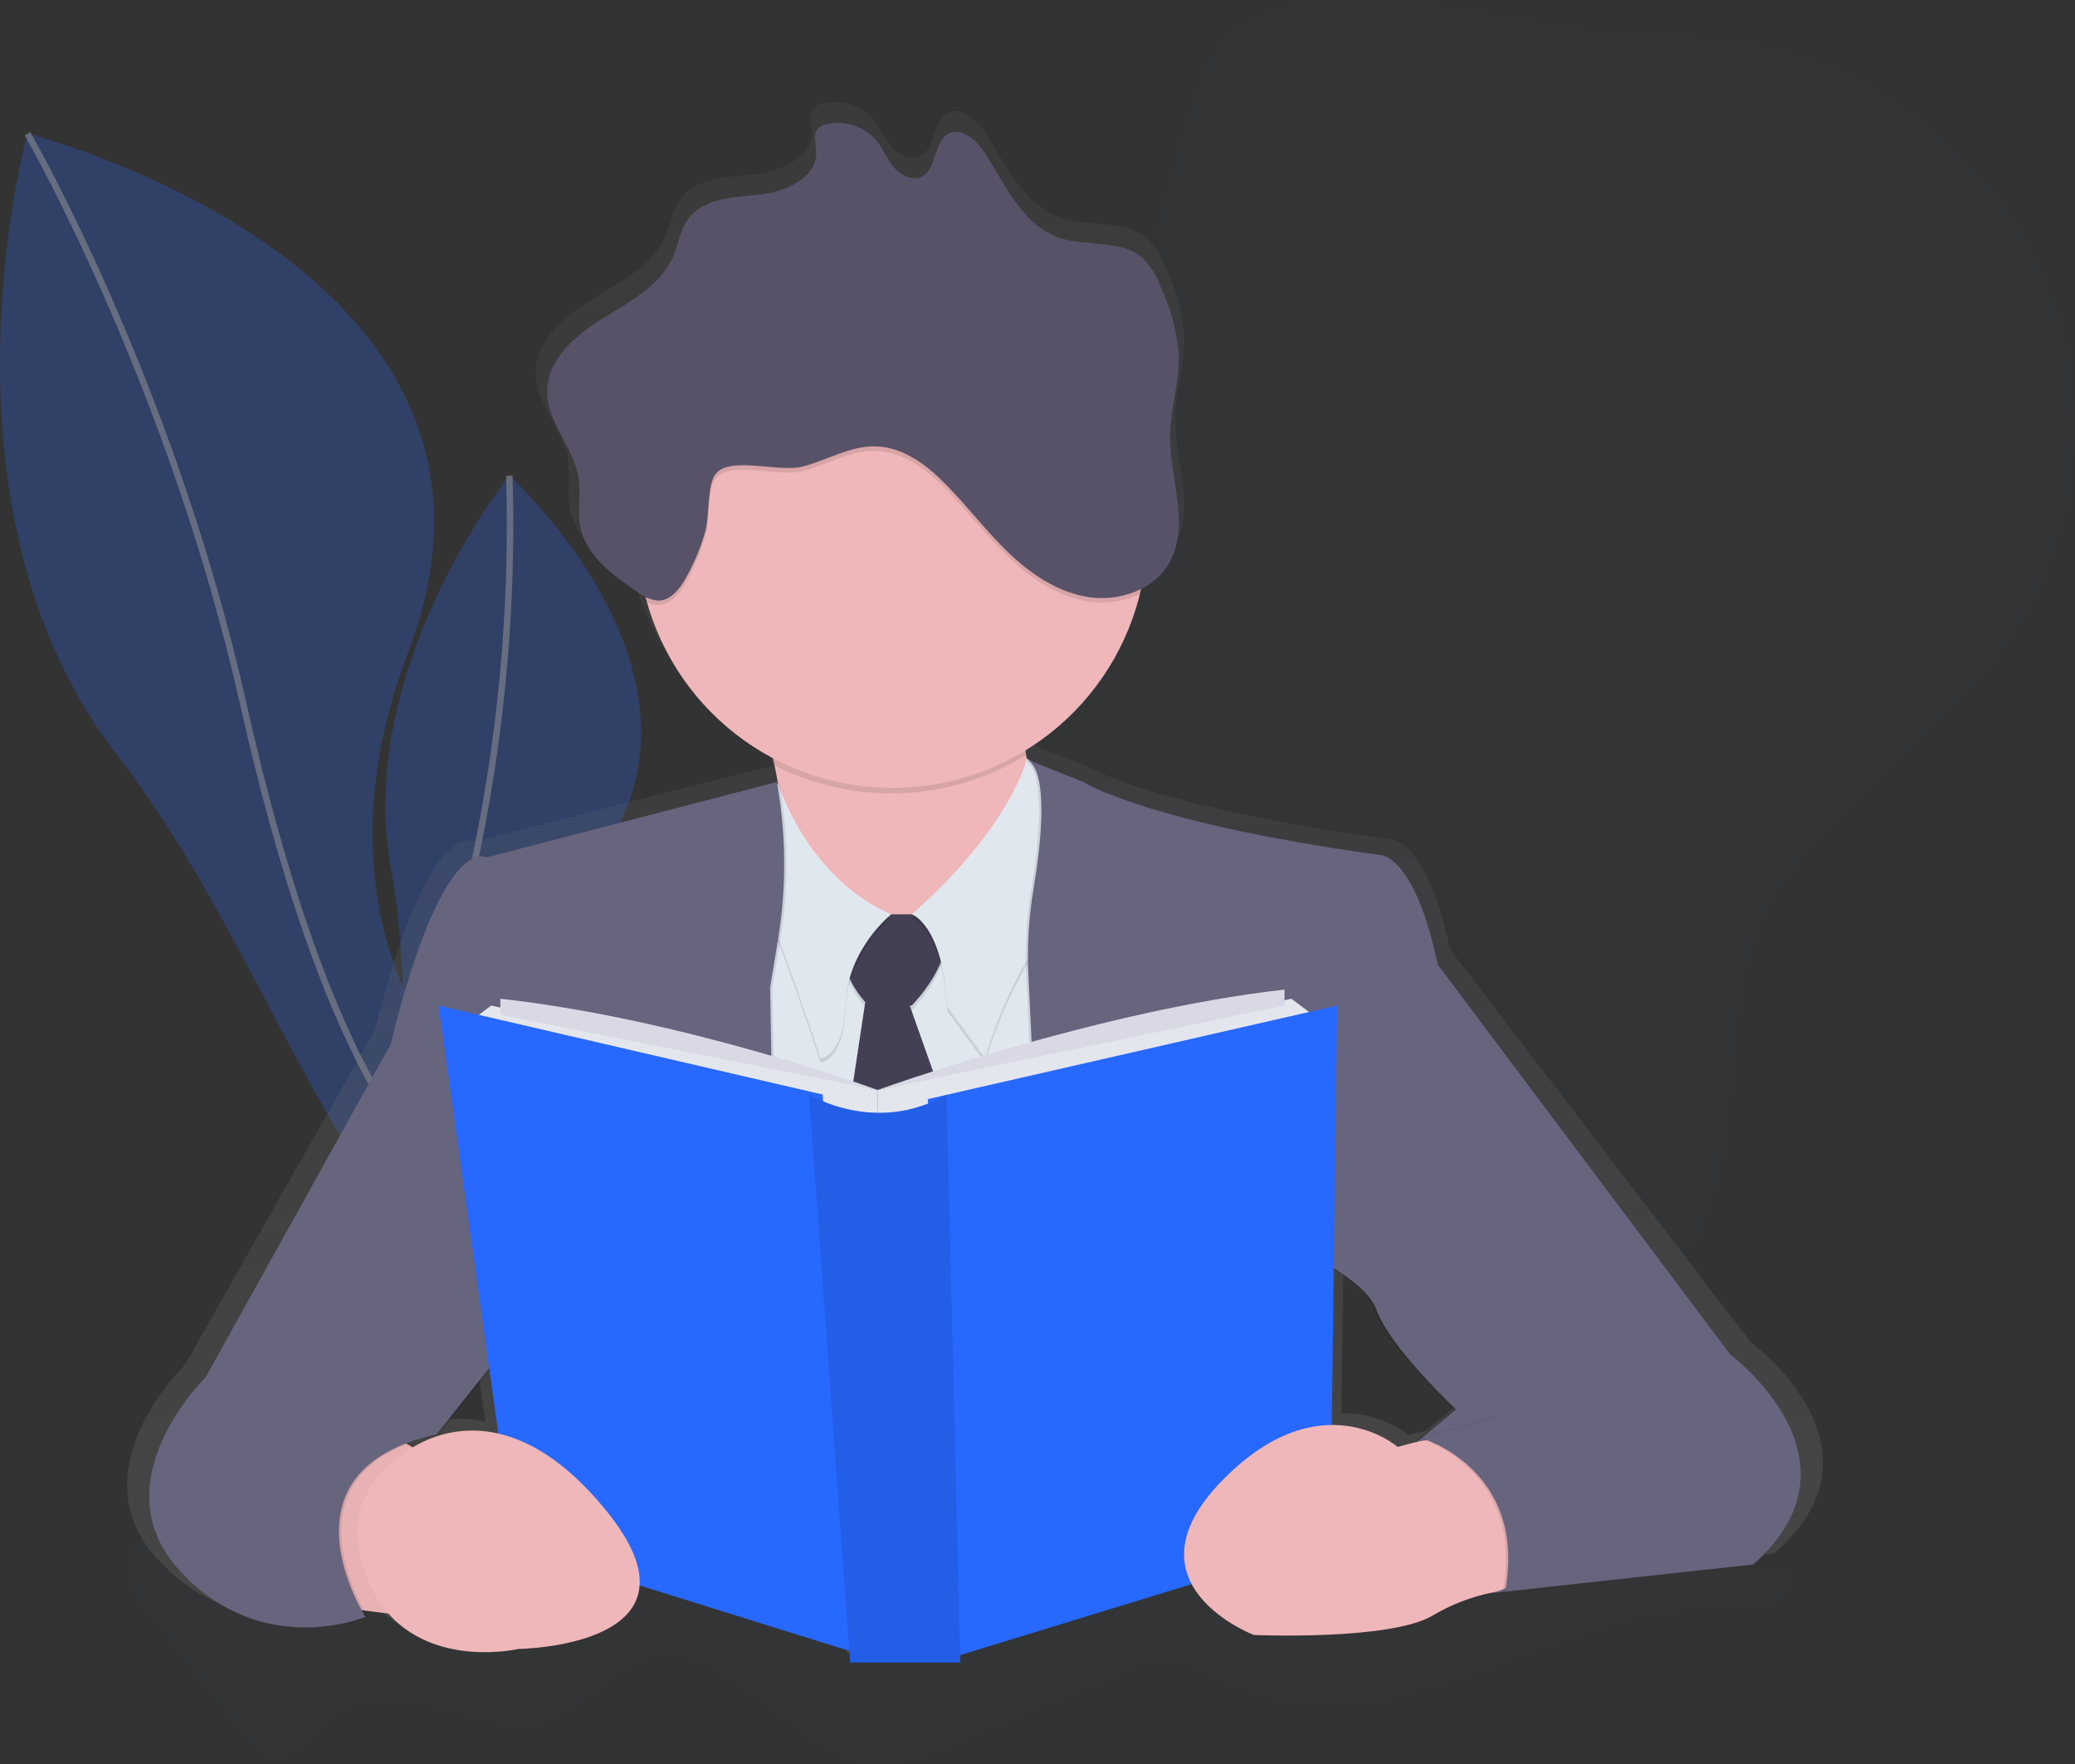 <svg fill="none" height="272" viewBox="0 0 320 272" width="320" xmlns="http://www.w3.org/2000/svg" xmlns:xlink="http://www.w3.org/1999/xlink"><rect x="0" y="0" width="320" height="272" fill="#333333" stroke="none"/><linearGradient id="a" gradientUnits="userSpaceOnUse" x1="150.357" x2="150.357" y1="254.778" y2="15.738"><stop offset="0" stop-color="#808080" stop-opacity=".251"/><stop offset=".54" stop-color="#808080" stop-opacity=".122"/><stop offset="1" stop-color="#808080" stop-opacity=".102"/></linearGradient><path d="m189.784 5.173c-2.965 2.428-4.29 6.277-5.447 9.926-2.593 8.188-5.017 16.431-7.274 24.729-3.289 12.054-6.276 24.373-12.3 35.34s-14.8 20.055-23.473 29.037l-31.262 32.337c-9.66 10-19.965 21.533-19.781 35.419.159 12.047 8.6 22.734 18.926 28.955s22.4 8.766 34.208 11.213c6 1.243 12.361 2.463 18.113.4 6.908-2.479 11.411-9.121 17.725-12.859 11.328-6.712 25.682-2.936 38.373.583s27.646 6.188 37.938-2.01c14.935-11.9 8.5-35.869 15.167-53.737 6.33-16.958 23.833-26.71 35.32-40.71 25.663-31.269 14.442-74.7-20.973-92.234-11.6-5.729-23.044-5.434-35.631-6.337-15.692-1.128-46.102-11.139-59.629-.052z" fill="#2768ff" opacity=".01"/><g opacity=".5"><path d="m93.081 186.043s-52.495-26.5-30.061-85.7-58.79-79.737-58.79-79.737-15.911 57.643 13.982 96.029 41.424 102.116 74.869 69.408z" fill="#2768ff" opacity=".5"/><path d="m4.23 20.606s22.148 38.288 33.324 88.094 29.376 90.906 55.257 76.406" opacity=".5" stroke="#fff" stroke-miterlimit="10"/></g><g opacity=".5"><path d="m81.803 195.722s-20.992-30.064 6.857-59.044-10.114-63.349-10.114-63.349-23.944 29.839-18.227 60.772-5.16 71.874 21.484 61.621z" fill="#2768ff" opacity=".5"/><path d="m78.55 73.332c.625 20.61-1.307 41.218-5.752 61.352-7.34 32.591-8.621 61.942 9.11 60.417" opacity=".5" stroke="#fff" stroke-miterlimit="10"/></g><path d="m19.925 243.118c.475 2.077 1.484 3.994 2.927 5.561l14.827 18.747c1.192 1.509 2.472 3.078 4.074 3.487 3.346.885 6.038-3.4 8.9-5.91 10.169-8.915 24.064 4.657 35.558-.533 4.6-2.077 8.322-7.01 13.009-8.68 12.409-4.438 22.924 15.17 35.736 16.169 4.207.317 8.335-1.408 12.355-3.123l26.813-11.451c1.787-.899 3.728-1.453 5.72-1.633 3.3-.057 6.371 2.061 9.476 3.586 12.5 6.144 26.375 2.828 39.212-1.826s25.768-10.643 39.038-9.651c3.454.26 8.017.041 8.961-4.48.562-2.688-7.029.13-8.786-1.319s2.425-7.495.375-7.751c-11.926-1.49-24.077-1.531-35.733 2.219-6.038 1.94-11.977 4.9-18.176 5.5-6.463.634-12.892-1.319-19.238-3.094-16.069-4.5-32.412-7.926-48.818-7.228-29.158 1.268-57.878 15.617-86.89 11.458-8.62-1.271-16.947-4.053-24.6-8.218-3.915-2.108-3.74 5.358-7.734 7.872-1.3.818-4.7-6.81-5.72-5.342-.58.806-.993 1.721-1.213 2.69-.221.968-.246 1.971-.073 2.95z" fill="#2768ff" opacity=".01"/><path d="m269.985 206.968-46.346-60.553c-3.619-17-9.053-17-9.053-17-36.931-4.958-47.068-11.334-47.068-11.334l-8.262-3.227-.69-.406c-.032-.181-.067-.361-.1-.548s-.064-.434-.089-.653c9.018-5.404 15.53-14.157 18.113-24.348.067-.266.127-.539.191-.808 1.772-.847 3.269-2.178 4.318-3.839 3.549-5.8.178-13.154.254-19.916.048-4.274 1.525-8.462 1.357-12.732-.312-3.58-1.27-7.074-2.825-10.313-.581-1.659-1.513-3.172-2.733-4.438-3.454-3.129-9.047-1.788-13.483-3.329-5.739-1.994-8.411-8.208-11.729-13.2-1.271-1.928-3.584-3.963-5.672-2.907-2.45 1.236-1.786 5.469-4.261 6.658-1.5.72-3.333-.187-4.4-1.442s-1.684-2.831-2.739-4.1c-.947-1.098-2.173-1.92-3.548-2.379s-2.849-.54-4.266-.233c-.562.091-1.081.356-1.484.758-.791.919-.3 2.289-.242 3.487.188 4.036-4.766 6.277-8.859 6.705s-8.917.479-11.367 3.728c-1.3 1.721-1.573 3.963-2.447 5.922-2.027 4.543-6.93 7.032-11.239 9.641s-8.745 6.414-8.707 11.372c.038 4.755 4.245 8.607 4.986 13.315.394 2.5-.219 5.073.27 7.555.9 4.553 5.164 7.609 9.1 10.193.267.174.537.349.813.514.07.279.14.555.216.831 1.514 5.312 4.113 10.252 7.633 14.509 3.52 4.256 7.884 7.736 12.818 10.22.064.266.124.536.184.812.187.85.362 1.734.518 2.641l-.121.032v-.089l-45.774 11.645c-.276-.099-.57-.136-.861-.108-1.875-.152-7.738 1.864-14.579 29.208l-29.326 51.697s-17.016 16.292-3.982 30.118c2.511 2.776 5.581 4.988 9.009 6.491 3.428 1.504 7.135 2.264 10.877 2.231 3.338.047 6.657-.513 9.794-1.655 0 0-.235-.361-.6-1l3.877.472c7.626 8.458 20.617 5.488 20.617 5.488s18.478-.209 19.158-9.85l33.21 10.164.133 1.81h17.439l-.029-1.154 36.689-11.026c2.86 5.275 9.851 7.885 9.851 7.885s21.532.9 28.3-3.009c2.845-1.665 5.943-2.855 9.171-3.522l.188-.019-.044.044 41.456-4.438c18.832-16.282-3.615-32.571-3.615-32.571zm-208.668 14.4-.912-.526c1.63-.621 3.305-1.115 5.011-1.477l8.065-9.933 1.4 9.8c-4.627-1.067-9.488-.302-13.564 2.135zm155.982-.079c-3.005-2.264-6.677-3.463-10.439-3.408l.318-24.114c3.028 1.931 5.57 4.061 6.324 6.116 2.174 6.024 12.673 15.582 12.673 15.582l-5.453 4.47-.848.694c-.229.054-.458.108-.686.168z" fill="url(#a)"/><path d="m52.835 247.919 8.462 1.056 4.935-24.272-9.52-5.631-12.339 13.369z" fill="#efb7b9"/><path d="m52.835 247.919 8.462 1.056 4.935-24.272-9.52-5.631-12.339 13.369z" fill="#000" opacity=".03"/><path d="m166.354 128.67-20.448 18.293s-39.489 8.794-29.616-3.519c5.593-6.975 4.849-17.56 3.152-25.429-.759-3.569-1.813-7.068-3.152-10.462 0 0 50.779-30.59 43.728-7.371-2.091 6.886-2.383 12.2-1.764 16.254 1.481 9.624 8.1 12.234 8.1 12.234z" fill="#efb7b9"/><path d="m160.018 100.182c-2.091 6.886-2.383 12.2-1.764 16.254-5.788 3.574-12.399 5.597-19.195 5.874-6.797.278-13.551-1.199-19.611-4.289-.759-3.569-1.813-7.068-3.152-10.462 0 0 50.774-30.597 43.722-7.377z" fill="#000" opacity=".1"/><path d="m176.943 82.237c-.017 9.095-3.185 17.903-8.965 24.924-5.78 7.022-13.815 11.823-22.737 13.587s-18.18.381-26.197-3.914c-8.017-4.294-14.298-11.234-17.774-19.639-3.475-8.404-3.931-17.754-1.288-26.456 2.643-8.702 8.219-16.22 15.78-21.273s16.641-7.33 25.693-6.441c9.051.888 17.515 4.886 23.95 11.312 3.661 3.665 6.564 8.015 8.544 12.802 1.98 4.787 2.997 9.917 2.994 15.098z" fill="#efb7b9"/><path d="m110.304 133.245v72.109l69.457-5.627-11.633-73.517-30.674 18.29z" fill="#e1e7ef"/><path d="m148.028 177.567-7.731-21.809h.318c8.109-8.794 4.582-14.07 4.582-14.07h-11.255c-7.166 5.073-2.193 11.645-.505 13.537l-3.375 22.342z" fill="#000" opacity=".1"/><path d="m148.028 176.862-7.731-21.809h.318c8.109-8.794 4.582-14.07 4.582-14.07h-11.255c-7.166 5.072-2.193 11.645-.505 13.537l-3.375 22.341z" fill="#444053"/><path d="m158.35 117.681s-2.224 10.285-17.722 24c0 0 4.766 1.585 5.466 14.247l5.818 7.926s4.582-16.533 12.692-22.161 0-20.4 0-20.4z" fill="#000" opacity=".1"/><path d="m158.35 116.984s-2.224 10.285-17.722 24c0 0 4.766 1.585 5.466 14.247l5.818 7.926s4.582-16.533 12.692-22.161 0-20.4 0-20.4z" fill="#e1e7ef"/><path d="m137.438 141.684s-6.673 5.279-7.035 13.721-3.877 8.443-3.877 8.443-8.815-27.084-11.633-29.547 5.084-12.852 5.084-12.852 4.433 14.608 17.461 20.235z" fill="#000" opacity=".1"/><path d="m137.438 140.984s-6.673 5.275-7.035 13.727-3.877 8.443-3.877 8.443-8.818-27.1-11.649-29.557 5.084-12.853 5.084-12.853 4.449 14.609 17.477 20.24z" fill="#e1e7ef"/><path d="m157.902 117.063 8.815 3.519s9.873 6.341 45.835 11.258c0 0 5.288 0 8.815 16.885l45.123 60.151s21.859 16.169 3.527 32.363l-40.356 4.4s23.27-22.161-11.986-22.864l6.514-5.456s-10.226-9.511-12.339-15.478-19.384-12.662-19.384-12.662l2.116 50.652-31.745 4.92-4.576-94.254c-.22-4.446.036-8.902.763-13.293 1.195-7.152 2.456-18.477-1.122-20.141z" fill="#000" opacity=".1"/><path d="m158.254 117.063 8.815 3.519s9.873 6.341 45.835 11.258c0 0 5.288 0 8.815 16.885l45.125 60.151s21.859 16.169 3.527 32.363l-40.356 4.4s23.27-22.161-11.986-22.864l6.524-5.453s-10.226-9.511-12.339-15.478-19.384-12.662-19.384-12.662l2.116 50.652-31.767 4.917-4.576-94.254c-.22-4.446.036-8.902.763-13.293 1.205-7.152 2.466-18.477-1.112-20.141z" fill="#67647e"/><path d="m120.177 120.579-44.776 11.622s-6.7-4.22-14.808 28.85l-28.558 51.36s-16.572 16.169-3.877 29.9 28.567 7.013 28.567 7.013-14.455-22.509 10.931-28.14l9.533-11.958 43.013 4.924-1.084-61.911 1.2-7.216c1.303-7.799 1.303-15.76 0-23.559z" fill="#000" opacity=".1"/><path d="m119.824 120.579-44.776 11.622s-6.7-4.22-14.808 28.85l-28.558 51.36s-16.58 16.168-3.873 29.877 28.558 7.035 28.558 7.035-14.455-22.509 10.931-28.14l9.533-11.958 43.013 4.924-1.078-61.91 1.195-7.216c1.303-7.799 1.303-15.76 0-23.559z" fill="#67647e"/><path d="m75.753 155.053-4.233 3.164 63.82 16.181v-6.331z" fill="#e4e6ed"/><path d="m199.154 153.998 4.229 3.167-68.046 17.234v-6.331z" fill="#e4e6ed"/><g fill="#2768ff"><path d="m67.643 155.053 59.232 13.72 4.229 85.83-51.828-16.181z"/><path d="m206.206 155.053-63.112 14.42 3.524 86.182 58.529-17.941z"/><path d="m124.759 168.771s10.34 6.341 21.211 0l2.116 87.59h-16.978z"/></g><path d="m124.759 168.771s10.34 6.341 21.211 0l2.116 87.59h-16.978z" fill="#000" opacity=".1"/><path d="m77.164 153.998v2.463l58.173 11.607s-29.615-10.906-58.173-14.07z" fill="#d8d9e5"/><path d="m198.096 152.59v2.463l-62.759 13.015s34.195-12.311 62.759-15.478z" fill="#d8d9e5"/><path d="m217.382 222.612-1.84.495s-11.983-10.462-27.258 5.39 5.084 23.609 5.084 23.609 20.973.9 27.56-2.99c2.836-1.697 5.94-2.896 9.18-3.548 1.98-.387 3.783-1.403 5.141-2.895 1.233-1.346 2.149-2.952 2.68-4.699.532-1.746.665-3.59.39-5.395-.358-2.371-1.405-4.584-3.009-6.366s-3.696-3.054-6.016-3.658c-3.909-1.014-8.013-.994-11.912.057z" fill="#efb7b9"/><path d="m62.003 224.351s14.1-12.662 31.379 8.443-13.4 21.466-13.4 21.466-16.584 3.858-22.917-9.86 4.938-20.049 4.938-20.049z" fill="#efb7b9"/><path d="m218.875 221.753s16.394 4.775 12.879 23.647l9.908-1.078 2.091-9.6-4.229-13.362-8.109-3.17z" fill="#000" opacity=".1"/><path d="m219.227 221.753s16.394 4.775 12.879 23.647l9.908-1.078 2.091-9.6-4.229-13.362-8.109-3.17z" fill="#67647e"/><path d="m176.943 82.237c.003 3.154-.375 6.296-1.125 9.359-2.478 1.175-5.252 1.581-7.963 1.167-4.671-.713-8.8-3.487-12.212-6.743s-6.282-7.044-9.578-10.43c-2.987-3.069-6.673-5.938-10.957-6.062-3.889-.114-7.433 2.054-11.182 3.082-3.928 1.078-11.84-1.864-13.756 1.458-1.125 1.953-.728 6.249-1.392 8.56-.722 2.525-1.739 4.956-3.028 7.244-.953 1.671-2.355 3.443-4.277 3.427-.75-.037-1.477-.269-2.11-.672-1.471-5.426-1.766-11.103-.865-16.652.9-5.549 2.975-10.841 6.086-15.524s7.186-8.646 11.952-11.627 10.114-4.909 15.686-5.655c5.571-.747 11.238-.295 16.621 1.325s10.358 4.371 14.592 8.068c4.234 3.698 7.63 8.257 9.96 13.373 2.33 5.116 3.541 10.67 3.551 16.292z" fill="#000" opacity=".1"/><path d="m123.923 71.912c3.753-1.027 7.309-3.2 11.182-3.082 4.283.124 7.973 2.993 10.957 6.062 3.292 3.383 6.158 7.171 9.577 10.43s7.541 6.024 12.212 6.743 9.93-1.034 12.355-5.073c3.454-5.764.175-13.065.248-19.78.048-4.245 1.484-8.4 1.322-12.646-.302-3.55-1.233-7.019-2.749-10.243-.565-1.639-1.473-3.139-2.663-4.4-3.365-3.107-8.808-1.775-13.13-3.307-5.586-1.981-8.192-8.154-11.421-13.116-1.246-1.9-3.5-3.934-5.523-2.888-2.386 1.23-1.738 5.434-4.15 6.613-1.462.713-3.248-.187-4.29-1.433s-1.643-2.812-2.666-4.071c-.912-1.09-2.105-1.908-3.449-2.367-1.345-.458-2.79-.539-4.177-.233-.549.09-1.056.353-1.446.751-.769.913-.289 2.273-.235 3.465.184 4.007-4.63 6.233-8.627 6.658s-8.685.476-11.068 3.706c-1.271 1.709-1.532 3.934-2.383 5.881-1.977 4.515-6.749 6.975-10.947 9.578s-8.516 6.372-8.478 11.3c.038 4.733 4.131 8.56 4.855 13.23.381 2.479-.213 5.041.264 7.5.874 4.521 5.027 7.555 8.859 10.123.891.726 1.972 1.179 3.114 1.306 1.907.016 3.333-1.756 4.277-3.427 1.289-2.288 2.306-4.719 3.028-7.244.664-2.317.267-6.613 1.392-8.56 1.92-3.34 9.832-.402 13.76-1.476z" fill="#585268"/></svg>